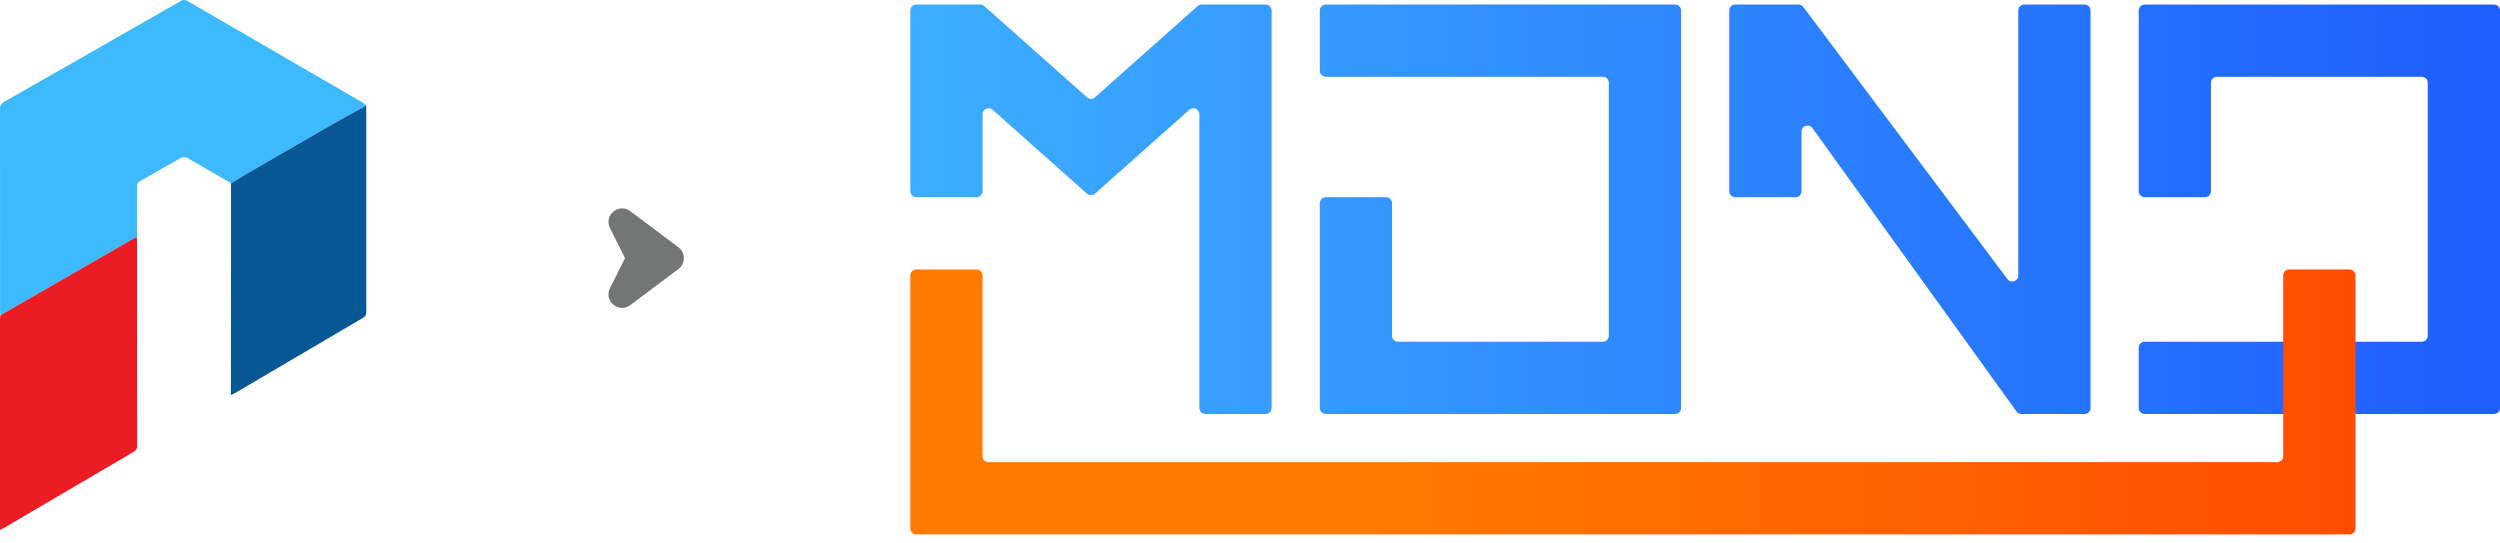 <svg width="184" height="40" viewBox="0 0 184 40" fill="none" xmlns="http://www.w3.org/2000/svg">
<g clip-path="url(#clip0)">
<path d="M67 14.072V0.776C67 0.532 67.198 0.333 67.443 0.333H72.15C72.258 0.333 72.363 0.373 72.444 0.445L80.001 7.162C80.169 7.312 80.422 7.312 80.59 7.162L88.147 0.445C88.228 0.373 88.333 0.333 88.441 0.333H93.148C93.392 0.333 93.591 0.532 93.591 0.776V30.026C93.591 30.271 93.392 30.47 93.148 30.47H88.716C88.471 30.47 88.273 30.271 88.273 30.026V8.411C88.273 8.029 87.821 7.826 87.535 8.08L80.59 14.253C80.422 14.403 80.169 14.403 80.001 14.253L73.056 8.08C72.77 7.826 72.318 8.029 72.318 8.411V14.072C72.318 14.317 72.12 14.515 71.875 14.515H67.443C67.198 14.515 67 14.317 67 14.072Z" fill="url(#paint0_linear)"/>
<path d="M97.58 0.333H123.284C123.529 0.333 123.728 0.532 123.728 0.776V30.026C123.728 30.271 123.529 30.47 123.284 30.47H97.58C97.335 30.47 97.137 30.271 97.137 30.026V14.958C97.137 14.713 97.335 14.515 97.58 14.515H102.012C102.256 14.515 102.455 14.713 102.455 14.958V24.708C102.455 24.953 102.653 25.151 102.898 25.151H117.966C118.211 25.151 118.409 24.953 118.409 24.708V6.095C118.409 5.85 118.211 5.651 117.966 5.651H97.58C97.335 5.651 97.137 5.453 97.137 5.208V0.776C97.137 0.532 97.335 0.333 97.58 0.333Z" fill="url(#paint1_linear)"/>
<path d="M127.272 0.776V14.072C127.272 14.317 127.471 14.515 127.716 14.515H132.147C132.392 14.515 132.591 14.317 132.591 14.072V9.685C132.591 9.254 133.142 9.076 133.393 9.426L148.413 30.285C148.496 30.401 148.63 30.47 148.772 30.47H153.42C153.665 30.47 153.863 30.271 153.863 30.026V0.776C153.863 0.532 153.665 0.333 153.42 0.333H148.988C148.744 0.333 148.545 0.532 148.545 0.776V20.276C148.545 20.702 148.003 20.883 147.747 20.542L132.724 0.511C132.64 0.399 132.509 0.333 132.369 0.333L127.716 0.333C127.471 0.333 127.272 0.532 127.272 0.776Z" fill="url(#paint2_linear)"/>
<path d="M157.409 0.776V14.072C157.409 14.317 157.608 14.515 157.852 14.515H162.284C162.529 14.515 162.727 14.317 162.727 14.072V6.095C162.727 5.85 162.926 5.651 163.171 5.651H178.239C178.483 5.651 178.682 5.85 178.682 6.095V24.708C178.682 24.953 178.483 25.151 178.239 25.151H157.852C157.608 25.151 157.409 25.35 157.409 25.595V30.026C157.409 30.271 157.608 30.47 157.852 30.47H183.557C183.802 30.47 184 30.271 184 30.026V0.776C184 0.532 183.802 0.333 183.557 0.333H157.852C157.608 0.333 157.409 0.532 157.409 0.776Z" fill="url(#paint3_linear)"/>
<path d="M67 20.277L67 38.89C67 39.135 67.198 39.334 67.443 39.334H172.92C173.165 39.334 173.364 39.135 173.364 38.89V20.277C173.364 20.032 173.165 19.834 172.92 19.834H168.489C168.244 19.834 168.045 20.032 168.045 20.277V33.572C168.045 33.817 167.847 34.015 167.602 34.015H72.761C72.517 34.015 72.318 33.817 72.318 33.572V20.277C72.318 20.032 72.12 19.834 71.875 19.834H67.443C67.198 19.834 67 20.032 67 20.277Z" fill="url(#paint4_linear)"/>
<path d="M0.027 23.206C0.02 23.092 0.006 22.984 0.006 22.87C0.006 17.924 0.004 12.98 -0 8.039C-0.011 7.925 0.013 7.811 0.07 7.712C0.126 7.614 0.212 7.535 0.316 7.487C4.636 5.031 8.954 2.566 13.27 0.092C13.348 0.033 13.443 0.001 13.541 3.51246e-05C13.639 -0.001 13.735 0.029 13.815 0.085C18.101 2.575 22.392 5.062 26.688 7.548C26.783 7.614 26.873 7.689 26.957 7.77C26.041 8.281 25.119 8.779 24.211 9.297C22.515 10.266 20.826 11.248 19.136 12.225C18.423 12.642 17.716 13.066 17.01 13.489C15.927 12.857 14.843 12.225 13.753 11.605C13.687 11.577 13.616 11.562 13.544 11.563C13.472 11.565 13.401 11.581 13.336 11.612C12.32 12.177 11.31 12.77 10.294 13.336C10.221 13.372 10.162 13.431 10.126 13.504C10.089 13.577 10.078 13.659 10.092 13.739C10.092 14.971 10.086 16.202 10.079 17.441C9.951 17.508 9.823 17.575 9.696 17.649C6.466 19.499 3.243 21.351 0.027 23.206Z" fill="#3DB9FF"/>
<path d="M0.027 23.206C3.25 21.349 6.471 19.494 9.69 17.642C9.817 17.568 9.945 17.507 10.073 17.433C10.079 17.547 10.086 17.655 10.086 17.77C10.086 22.769 10.088 27.771 10.093 32.776C10.105 32.872 10.088 32.97 10.042 33.056C9.996 33.142 9.924 33.211 9.837 33.254C6.661 35.111 3.485 36.975 0.309 38.846C0.228 38.894 0.134 38.934 -0.001 39.001V23.497C0.006 23.408 0.02 23.308 0.027 23.206Z" fill="#EC1C24"/>
<path d="M17.005 13.491C17.711 13.067 18.417 12.636 19.131 12.225C20.82 11.243 22.512 10.267 24.206 9.298C25.115 8.78 26.036 8.275 26.951 7.771C26.958 7.885 26.958 7.993 26.958 8.107V22.911C26.974 23.003 26.962 23.098 26.922 23.182C26.882 23.267 26.817 23.336 26.736 23.382C23.58 25.234 20.424 27.088 17.268 28.947C17.194 28.988 17.113 29.021 16.992 29.075C17.005 23.839 17.005 18.664 17.005 13.491Z" fill="#085896"/>
<path d="M44.894 21.211C44.422 22.155 45.545 23.091 46.389 22.458L49.933 19.8C50.467 19.4 50.467 18.6 49.933 18.2L46.389 15.542C45.545 14.909 44.422 15.845 44.894 16.789L46 19L44.894 21.211Z" fill="#747575"/>
</g>
<defs>
<linearGradient id="paint0_linear" x1="67" y1="7.819" x2="184" y2="7.819" gradientUnits="userSpaceOnUse">
<stop stop-color="#3DAEFF"/>
<stop offset="1" stop-color="#1E5DFF"/>
</linearGradient>
<linearGradient id="paint1_linear" x1="67" y1="7.819" x2="184" y2="7.819" gradientUnits="userSpaceOnUse">
<stop stop-color="#3DAEFF"/>
<stop offset="1" stop-color="#1E5DFF"/>
</linearGradient>
<linearGradient id="paint2_linear" x1="67" y1="7.819" x2="184" y2="7.819" gradientUnits="userSpaceOnUse">
<stop stop-color="#3DAEFF"/>
<stop offset="1" stop-color="#1E5DFF"/>
</linearGradient>
<linearGradient id="paint3_linear" x1="67" y1="7.819" x2="184" y2="7.819" gradientUnits="userSpaceOnUse">
<stop stop-color="#3DAEFF"/>
<stop offset="1" stop-color="#1E5DFF"/>
</linearGradient>
<linearGradient id="paint4_linear" x1="67" y1="19.834" x2="173.364" y2="19.834" gradientUnits="userSpaceOnUse">
<stop offset="0.323" stop-color="#FF7A00"/>
<stop offset="1" stop-color="#FF4D00"/>
</linearGradient>
<clipPath id="clip0">
<rect width="184" height="40" fill="white"/>
</clipPath>
</defs>
</svg>
